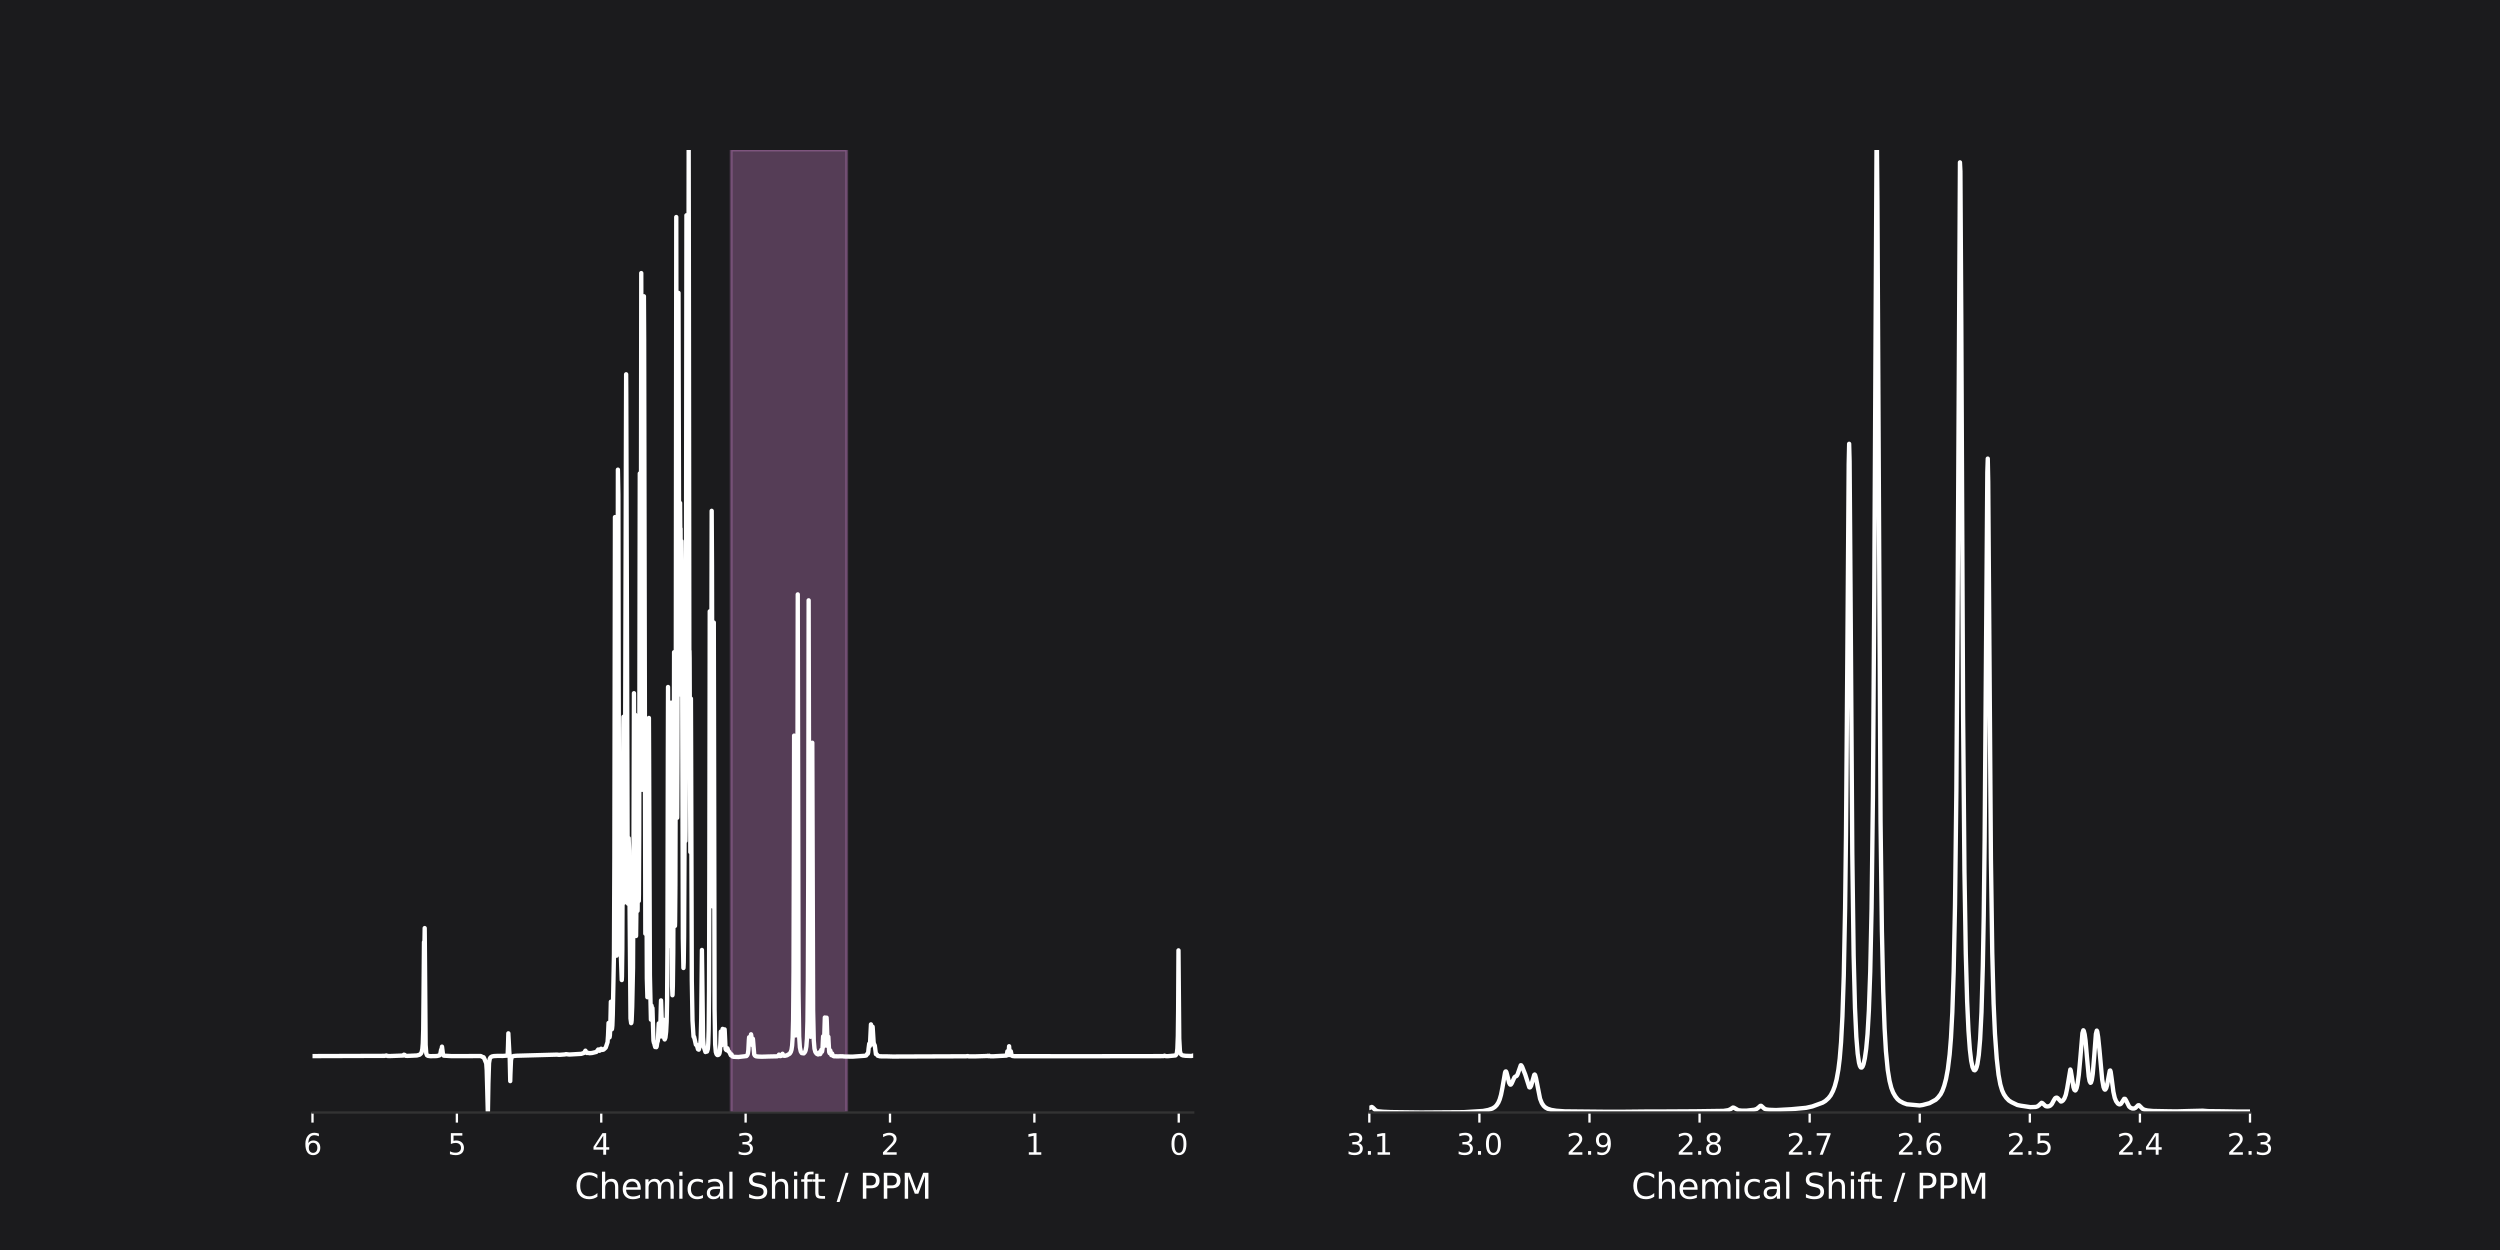 <?xml version="1.0" encoding="utf-8" standalone="no"?>
<!DOCTYPE svg PUBLIC "-//W3C//DTD SVG 1.1//EN"
  "http://www.w3.org/Graphics/SVG/1.1/DTD/svg11.dtd">
<svg xmlns:xlink="http://www.w3.org/1999/xlink" width="864pt" height="432pt" viewBox="0 0 864 432" xmlns="http://www.w3.org/2000/svg" version="1.1">
 <defs>
  <style type="text/css">*{stroke-linejoin: round; stroke-linecap: butt}</style>
 </defs>
 <g id="figure_1">
  <g id="patch_1">
   <path d="M 0 432 
L 864 432 
L 864 0 
L 0 0 
z
" style="fill: #1b1b1d"/>
  </g>
  <g id="axes_1">
   <g id="patch_2">
    <path d="M 108 384.48 
L 412.364 384.48 
L 412.364 51.84 
L 108 51.84 
z
" style="fill: #1b1b1d"/>
   </g>
   <g id="patch_3">
    <path d="M 292.614 384.48 
L 252.697 384.48 
L 252.697 51.84 
L 292.614 51.84 
z
" clip-path="url(#p49c8dd3517)" style="fill: #de8cde; opacity: 0.3; stroke: #de8cde; stroke-linejoin: miter"/>
   </g>
   <g id="matplotlib.axis_1">
    <g id="xtick_1">
     <g id="line2d_1">
      <defs>
       <path id="m12a613c2a5" d="M 0 0 
L 0 3.5 
" style="stroke: #ffffff; stroke-width: 0.8"/>
      </defs>
      <g>
       <use xlink:href="#m12a613c2a5" x="407.374" y="384.48" style="fill: #ffffff; stroke: #ffffff; stroke-width: 0.8"/>
      </g>
     </g>
     <g id="text_1">
      <!-- 0 -->
      <g style="fill: #ffffff" transform="translate(404.193 399.078) scale(0.1 -0.1)">
       <defs>
        <path id="DejaVuSans-30" d="M 2034 4250 
Q 1547 4250 1301 3770 
Q 1056 3291 1056 2328 
Q 1056 1369 1301 889 
Q 1547 409 2034 409 
Q 2525 409 2770 889 
Q 3016 1369 3016 2328 
Q 3016 3291 2770 3770 
Q 2525 4250 2034 4250 
z
M 2034 4750 
Q 2819 4750 3233 4129 
Q 3647 3509 3647 2328 
Q 3647 1150 3233 529 
Q 2819 -91 2034 -91 
Q 1250 -91 836 529 
Q 422 1150 422 2328 
Q 422 3509 836 4129 
Q 1250 4750 2034 4750 
z
" transform="scale(0.016)"/>
       </defs>
       <use xlink:href="#DejaVuSans-30"/>
      </g>
     </g>
    </g>
    <g id="xtick_2">
     <g id="line2d_2">
      <g>
       <use xlink:href="#m12a613c2a5" x="357.478" y="384.48" style="fill: #ffffff; stroke: #ffffff; stroke-width: 0.8"/>
      </g>
     </g>
     <g id="text_2">
      <!-- 1 -->
      <g style="fill: #ffffff" transform="translate(354.297 399.078) scale(0.1 -0.1)">
       <defs>
        <path id="DejaVuSans-31" d="M 794 531 
L 1825 531 
L 1825 4091 
L 703 3866 
L 703 4441 
L 1819 4666 
L 2450 4666 
L 2450 531 
L 3481 531 
L 3481 0 
L 794 0 
L 794 531 
z
" transform="scale(0.016)"/>
       </defs>
       <use xlink:href="#DejaVuSans-31"/>
      </g>
     </g>
    </g>
    <g id="xtick_3">
     <g id="line2d_3">
      <g>
       <use xlink:href="#m12a613c2a5" x="307.583" y="384.48" style="fill: #ffffff; stroke: #ffffff; stroke-width: 0.8"/>
      </g>
     </g>
     <g id="text_3">
      <!-- 2 -->
      <g style="fill: #ffffff" transform="translate(304.401 399.078) scale(0.1 -0.1)">
       <defs>
        <path id="DejaVuSans-32" d="M 1228 531 
L 3431 531 
L 3431 0 
L 469 0 
L 469 531 
Q 828 903 1448 1529 
Q 2069 2156 2228 2338 
Q 2531 2678 2651 2914 
Q 2772 3150 2772 3378 
Q 2772 3750 2511 3984 
Q 2250 4219 1831 4219 
Q 1534 4219 1204 4116 
Q 875 4013 500 3803 
L 500 4441 
Q 881 4594 1212 4672 
Q 1544 4750 1819 4750 
Q 2544 4750 2975 4387 
Q 3406 4025 3406 3419 
Q 3406 3131 3298 2873 
Q 3191 2616 2906 2266 
Q 2828 2175 2409 1742 
Q 1991 1309 1228 531 
z
" transform="scale(0.016)"/>
       </defs>
       <use xlink:href="#DejaVuSans-32"/>
      </g>
     </g>
    </g>
    <g id="xtick_4">
     <g id="line2d_4">
      <g>
       <use xlink:href="#m12a613c2a5" x="257.687" y="384.48" style="fill: #ffffff; stroke: #ffffff; stroke-width: 0.8"/>
      </g>
     </g>
     <g id="text_4">
      <!-- 3 -->
      <g style="fill: #ffffff" transform="translate(254.506 399.078) scale(0.1 -0.1)">
       <defs>
        <path id="DejaVuSans-33" d="M 2597 2516 
Q 3050 2419 3304 2112 
Q 3559 1806 3559 1356 
Q 3559 666 3084 287 
Q 2609 -91 1734 -91 
Q 1441 -91 1130 -33 
Q 819 25 488 141 
L 488 750 
Q 750 597 1062 519 
Q 1375 441 1716 441 
Q 2309 441 2620 675 
Q 2931 909 2931 1356 
Q 2931 1769 2642 2001 
Q 2353 2234 1838 2234 
L 1294 2234 
L 1294 2753 
L 1863 2753 
Q 2328 2753 2575 2939 
Q 2822 3125 2822 3475 
Q 2822 3834 2567 4026 
Q 2313 4219 1838 4219 
Q 1578 4219 1281 4162 
Q 984 4106 628 3988 
L 628 4550 
Q 988 4650 1302 4700 
Q 1616 4750 1894 4750 
Q 2613 4750 3031 4423 
Q 3450 4097 3450 3541 
Q 3450 3153 3228 2886 
Q 3006 2619 2597 2516 
z
" transform="scale(0.016)"/>
       </defs>
       <use xlink:href="#DejaVuSans-33"/>
      </g>
     </g>
    </g>
    <g id="xtick_5">
     <g id="line2d_5">
      <g>
       <use xlink:href="#m12a613c2a5" x="207.791" y="384.48" style="fill: #ffffff; stroke: #ffffff; stroke-width: 0.8"/>
      </g>
     </g>
     <g id="text_5">
      <!-- 4 -->
      <g style="fill: #ffffff" transform="translate(204.61 399.078) scale(0.1 -0.1)">
       <defs>
        <path id="DejaVuSans-34" d="M 2419 4116 
L 825 1625 
L 2419 1625 
L 2419 4116 
z
M 2253 4666 
L 3047 4666 
L 3047 1625 
L 3713 1625 
L 3713 1100 
L 3047 1100 
L 3047 0 
L 2419 0 
L 2419 1100 
L 313 1100 
L 313 1709 
L 2253 4666 
z
" transform="scale(0.016)"/>
       </defs>
       <use xlink:href="#DejaVuSans-34"/>
      </g>
     </g>
    </g>
    <g id="xtick_6">
     <g id="line2d_6">
      <g>
       <use xlink:href="#m12a613c2a5" x="157.896" y="384.48" style="fill: #ffffff; stroke: #ffffff; stroke-width: 0.8"/>
      </g>
     </g>
     <g id="text_6">
      <!-- 5 -->
      <g style="fill: #ffffff" transform="translate(154.714 399.078) scale(0.1 -0.1)">
       <defs>
        <path id="DejaVuSans-35" d="M 691 4666 
L 3169 4666 
L 3169 4134 
L 1269 4134 
L 1269 2991 
Q 1406 3038 1543 3061 
Q 1681 3084 1819 3084 
Q 2600 3084 3056 2656 
Q 3513 2228 3513 1497 
Q 3513 744 3044 326 
Q 2575 -91 1722 -91 
Q 1428 -91 1123 -41 
Q 819 9 494 109 
L 494 744 
Q 775 591 1075 516 
Q 1375 441 1709 441 
Q 2250 441 2565 725 
Q 2881 1009 2881 1497 
Q 2881 1984 2565 2268 
Q 2250 2553 1709 2553 
Q 1456 2553 1204 2497 
Q 953 2441 691 2322 
L 691 4666 
z
" transform="scale(0.016)"/>
       </defs>
       <use xlink:href="#DejaVuSans-35"/>
      </g>
     </g>
    </g>
    <g id="xtick_7">
     <g id="line2d_7">
      <g>
       <use xlink:href="#m12a613c2a5" x="108" y="384.48" style="fill: #ffffff; stroke: #ffffff; stroke-width: 0.8"/>
      </g>
     </g>
     <g id="text_7">
      <!-- 6 -->
      <g style="fill: #ffffff" transform="translate(104.819 399.078) scale(0.1 -0.1)">
       <defs>
        <path id="DejaVuSans-36" d="M 2113 2584 
Q 1688 2584 1439 2293 
Q 1191 2003 1191 1497 
Q 1191 994 1439 701 
Q 1688 409 2113 409 
Q 2538 409 2786 701 
Q 3034 994 3034 1497 
Q 3034 2003 2786 2293 
Q 2538 2584 2113 2584 
z
M 3366 4563 
L 3366 3988 
Q 3128 4100 2886 4159 
Q 2644 4219 2406 4219 
Q 1781 4219 1451 3797 
Q 1122 3375 1075 2522 
Q 1259 2794 1537 2939 
Q 1816 3084 2150 3084 
Q 2853 3084 3261 2657 
Q 3669 2231 3669 1497 
Q 3669 778 3244 343 
Q 2819 -91 2113 -91 
Q 1303 -91 875 529 
Q 447 1150 447 2328 
Q 447 3434 972 4092 
Q 1497 4750 2381 4750 
Q 2619 4750 2861 4703 
Q 3103 4656 3366 4563 
z
" transform="scale(0.016)"/>
       </defs>
       <use xlink:href="#DejaVuSans-36"/>
      </g>
     </g>
    </g>
    <g id="text_8">
     <!-- Chemical Shift / PPM -->
     <g style="fill: #ffffff" transform="translate(198.552 414.276) scale(0.12 -0.12)">
      <defs>
       <path id="DejaVuSans-43" d="M 4122 4306 
L 4122 3641 
Q 3803 3938 3442 4084 
Q 3081 4231 2675 4231 
Q 1875 4231 1450 3742 
Q 1025 3253 1025 2328 
Q 1025 1406 1450 917 
Q 1875 428 2675 428 
Q 3081 428 3442 575 
Q 3803 722 4122 1019 
L 4122 359 
Q 3791 134 3420 21 
Q 3050 -91 2638 -91 
Q 1578 -91 968 557 
Q 359 1206 359 2328 
Q 359 3453 968 4101 
Q 1578 4750 2638 4750 
Q 3056 4750 3426 4639 
Q 3797 4528 4122 4306 
z
" transform="scale(0.016)"/>
       <path id="DejaVuSans-68" d="M 3513 2113 
L 3513 0 
L 2938 0 
L 2938 2094 
Q 2938 2591 2744 2837 
Q 2550 3084 2163 3084 
Q 1697 3084 1428 2787 
Q 1159 2491 1159 1978 
L 1159 0 
L 581 0 
L 581 4863 
L 1159 4863 
L 1159 2956 
Q 1366 3272 1645 3428 
Q 1925 3584 2291 3584 
Q 2894 3584 3203 3211 
Q 3513 2838 3513 2113 
z
" transform="scale(0.016)"/>
       <path id="DejaVuSans-65" d="M 3597 1894 
L 3597 1613 
L 953 1613 
Q 991 1019 1311 708 
Q 1631 397 2203 397 
Q 2534 397 2845 478 
Q 3156 559 3463 722 
L 3463 178 
Q 3153 47 2828 -22 
Q 2503 -91 2169 -91 
Q 1331 -91 842 396 
Q 353 884 353 1716 
Q 353 2575 817 3079 
Q 1281 3584 2069 3584 
Q 2775 3584 3186 3129 
Q 3597 2675 3597 1894 
z
M 3022 2063 
Q 3016 2534 2758 2815 
Q 2500 3097 2075 3097 
Q 1594 3097 1305 2825 
Q 1016 2553 972 2059 
L 3022 2063 
z
" transform="scale(0.016)"/>
       <path id="DejaVuSans-6d" d="M 3328 2828 
Q 3544 3216 3844 3400 
Q 4144 3584 4550 3584 
Q 5097 3584 5394 3201 
Q 5691 2819 5691 2113 
L 5691 0 
L 5113 0 
L 5113 2094 
Q 5113 2597 4934 2840 
Q 4756 3084 4391 3084 
Q 3944 3084 3684 2787 
Q 3425 2491 3425 1978 
L 3425 0 
L 2847 0 
L 2847 2094 
Q 2847 2600 2669 2842 
Q 2491 3084 2119 3084 
Q 1678 3084 1418 2786 
Q 1159 2488 1159 1978 
L 1159 0 
L 581 0 
L 581 3500 
L 1159 3500 
L 1159 2956 
Q 1356 3278 1631 3431 
Q 1906 3584 2284 3584 
Q 2666 3584 2933 3390 
Q 3200 3197 3328 2828 
z
" transform="scale(0.016)"/>
       <path id="DejaVuSans-69" d="M 603 3500 
L 1178 3500 
L 1178 0 
L 603 0 
L 603 3500 
z
M 603 4863 
L 1178 4863 
L 1178 4134 
L 603 4134 
L 603 4863 
z
" transform="scale(0.016)"/>
       <path id="DejaVuSans-63" d="M 3122 3366 
L 3122 2828 
Q 2878 2963 2633 3030 
Q 2388 3097 2138 3097 
Q 1578 3097 1268 2742 
Q 959 2388 959 1747 
Q 959 1106 1268 751 
Q 1578 397 2138 397 
Q 2388 397 2633 464 
Q 2878 531 3122 666 
L 3122 134 
Q 2881 22 2623 -34 
Q 2366 -91 2075 -91 
Q 1284 -91 818 406 
Q 353 903 353 1747 
Q 353 2603 823 3093 
Q 1294 3584 2113 3584 
Q 2378 3584 2631 3529 
Q 2884 3475 3122 3366 
z
" transform="scale(0.016)"/>
       <path id="DejaVuSans-61" d="M 2194 1759 
Q 1497 1759 1228 1600 
Q 959 1441 959 1056 
Q 959 750 1161 570 
Q 1363 391 1709 391 
Q 2188 391 2477 730 
Q 2766 1069 2766 1631 
L 2766 1759 
L 2194 1759 
z
M 3341 1997 
L 3341 0 
L 2766 0 
L 2766 531 
Q 2569 213 2275 61 
Q 1981 -91 1556 -91 
Q 1019 -91 701 211 
Q 384 513 384 1019 
Q 384 1609 779 1909 
Q 1175 2209 1959 2209 
L 2766 2209 
L 2766 2266 
Q 2766 2663 2505 2880 
Q 2244 3097 1772 3097 
Q 1472 3097 1187 3025 
Q 903 2953 641 2809 
L 641 3341 
Q 956 3463 1253 3523 
Q 1550 3584 1831 3584 
Q 2591 3584 2966 3190 
Q 3341 2797 3341 1997 
z
" transform="scale(0.016)"/>
       <path id="DejaVuSans-6c" d="M 603 4863 
L 1178 4863 
L 1178 0 
L 603 0 
L 603 4863 
z
" transform="scale(0.016)"/>
       <path id="DejaVuSans-20" transform="scale(0.016)"/>
       <path id="DejaVuSans-53" d="M 3425 4513 
L 3425 3897 
Q 3066 4069 2747 4153 
Q 2428 4238 2131 4238 
Q 1616 4238 1336 4038 
Q 1056 3838 1056 3469 
Q 1056 3159 1242 3001 
Q 1428 2844 1947 2747 
L 2328 2669 
Q 3034 2534 3370 2195 
Q 3706 1856 3706 1288 
Q 3706 609 3251 259 
Q 2797 -91 1919 -91 
Q 1588 -91 1214 -16 
Q 841 59 441 206 
L 441 856 
Q 825 641 1194 531 
Q 1563 422 1919 422 
Q 2459 422 2753 634 
Q 3047 847 3047 1241 
Q 3047 1584 2836 1778 
Q 2625 1972 2144 2069 
L 1759 2144 
Q 1053 2284 737 2584 
Q 422 2884 422 3419 
Q 422 4038 858 4394 
Q 1294 4750 2059 4750 
Q 2388 4750 2728 4690 
Q 3069 4631 3425 4513 
z
" transform="scale(0.016)"/>
       <path id="DejaVuSans-66" d="M 2375 4863 
L 2375 4384 
L 1825 4384 
Q 1516 4384 1395 4259 
Q 1275 4134 1275 3809 
L 1275 3500 
L 2222 3500 
L 2222 3053 
L 1275 3053 
L 1275 0 
L 697 0 
L 697 3053 
L 147 3053 
L 147 3500 
L 697 3500 
L 697 3744 
Q 697 4328 969 4595 
Q 1241 4863 1831 4863 
L 2375 4863 
z
" transform="scale(0.016)"/>
       <path id="DejaVuSans-74" d="M 1172 4494 
L 1172 3500 
L 2356 3500 
L 2356 3053 
L 1172 3053 
L 1172 1153 
Q 1172 725 1289 603 
Q 1406 481 1766 481 
L 2356 481 
L 2356 0 
L 1766 0 
Q 1100 0 847 248 
Q 594 497 594 1153 
L 594 3053 
L 172 3053 
L 172 3500 
L 594 3500 
L 594 4494 
L 1172 4494 
z
" transform="scale(0.016)"/>
       <path id="DejaVuSans-2f" d="M 1625 4666 
L 2156 4666 
L 531 -594 
L 0 -594 
L 1625 4666 
z
" transform="scale(0.016)"/>
       <path id="DejaVuSans-50" d="M 1259 4147 
L 1259 2394 
L 2053 2394 
Q 2494 2394 2734 2622 
Q 2975 2850 2975 3272 
Q 2975 3691 2734 3919 
Q 2494 4147 2053 4147 
L 1259 4147 
z
M 628 4666 
L 2053 4666 
Q 2838 4666 3239 4311 
Q 3641 3956 3641 3272 
Q 3641 2581 3239 2228 
Q 2838 1875 2053 1875 
L 1259 1875 
L 1259 0 
L 628 0 
L 628 4666 
z
" transform="scale(0.016)"/>
       <path id="DejaVuSans-4d" d="M 628 4666 
L 1569 4666 
L 2759 1491 
L 3956 4666 
L 4897 4666 
L 4897 0 
L 4281 0 
L 4281 4097 
L 3078 897 
L 2444 897 
L 1241 4097 
L 1241 0 
L 628 0 
L 628 4666 
z
" transform="scale(0.016)"/>
      </defs>
      <use xlink:href="#DejaVuSans-43"/>
      <use xlink:href="#DejaVuSans-68" transform="translate(69.824 0)"/>
      <use xlink:href="#DejaVuSans-65" transform="translate(133.203 0)"/>
      <use xlink:href="#DejaVuSans-6d" transform="translate(194.727 0)"/>
      <use xlink:href="#DejaVuSans-69" transform="translate(292.139 0)"/>
      <use xlink:href="#DejaVuSans-63" transform="translate(319.922 0)"/>
      <use xlink:href="#DejaVuSans-61" transform="translate(374.902 0)"/>
      <use xlink:href="#DejaVuSans-6c" transform="translate(436.182 0)"/>
      <use xlink:href="#DejaVuSans-20" transform="translate(463.965 0)"/>
      <use xlink:href="#DejaVuSans-53" transform="translate(495.752 0)"/>
      <use xlink:href="#DejaVuSans-68" transform="translate(559.229 0)"/>
      <use xlink:href="#DejaVuSans-69" transform="translate(622.607 0)"/>
      <use xlink:href="#DejaVuSans-66" transform="translate(650.391 0)"/>
      <use xlink:href="#DejaVuSans-74" transform="translate(683.846 0)"/>
      <use xlink:href="#DejaVuSans-20" transform="translate(723.055 0)"/>
      <use xlink:href="#DejaVuSans-2f" transform="translate(754.842 0)"/>
      <use xlink:href="#DejaVuSans-20" transform="translate(788.533 0)"/>
      <use xlink:href="#DejaVuSans-50" transform="translate(820.32 0)"/>
      <use xlink:href="#DejaVuSans-50" transform="translate(880.623 0)"/>
      <use xlink:href="#DejaVuSans-4d" transform="translate(940.926 0)"/>
     </g>
    </g>
   </g>
   <g id="matplotlib.axis_2"/>
   <g id="line2d_8">
    <path d="M -1 365.015 
L 2.709 365.014 
L 11.859 365.017 
L 23.124 365.015 
L 25.381 365.001 
L 32.396 365.017 
L 43.417 365.028 
L 52.994 365.039 
L 56.817 365.044 
L 61.554 365.017 
L 66.15 365.01 
L 67.817 365.032 
L 70.989 365.057 
L 78.817 365.062 
L 80.729 365.07 
L 132.904 364.906 
L 133.555 364.772 
L 133.86 364.947 
L 134.877 364.964 
L 139.35 364.793 
L 139.594 364.497 
L 139.675 364.585 
L 139.818 364.557 
L 139.919 364.63 
L 140.184 364.882 
L 140.794 364.92 
L 144.067 364.773 
L 145.023 364.507 
L 145.491 364.091 
L 145.735 363.581 
L 145.958 362.527 
L 146.121 360.58 
L 146.263 355.888 
L 146.385 343.037 
L 146.528 325.578 
L 146.568 327.419 
L 146.629 329.277 
L 146.67 327.506 
L 146.772 320.755 
L 146.812 324.791 
L 147.097 361.137 
L 147.321 364.085 
L 147.565 364.694 
L 147.89 364.903 
L 148.744 365.012 
L 150.92 364.97 
L 151.855 364.756 
L 152.079 364.478 
L 152.241 363.902 
L 152.445 362.765 
L 152.506 362.893 
L 152.546 362.931 
L 152.587 362.825 
L 152.75 361.715 
L 152.79 361.97 
L 153.116 364.574 
L 153.36 364.833 
L 153.726 364.86 
L 156.064 364.993 
L 166.149 364.968 
L 166.8 365.302 
L 167.146 365.396 
L 167.471 366.073 
L 168.04 367.511 
L 168.203 369.857 
L 168.386 376.552 
L 168.589 384.48 
L 168.63 383.844 
L 168.793 374.351 
L 169.016 367.383 
L 169.26 365.915 
L 169.545 365.41 
L 170.013 365.12 
L 170.643 364.985 
L 172.006 364.915 
L 173.734 364.934 
L 175.361 364.816 
L 175.462 364.215 
L 175.564 361.507 
L 175.686 357.119 
L 175.727 358.023 
L 175.991 363.059 
L 176.154 365.462 
L 176.337 373.627 
L 176.398 371.369 
L 176.601 366.388 
L 176.825 365.427 
L 177.109 365.103 
L 177.557 364.95 
L 178.492 364.867 
L 191.993 364.49 
L 192.502 364.476 
L 193.213 364.562 
L 195.247 364.412 
L 195.552 364.306 
L 196.751 364.449 
L 200.879 364.21 
L 201.855 363.881 
L 202.323 363.11 
L 202.404 363.246 
L 202.811 363.915 
L 203.299 363.862 
L 203.441 363.888 
L 203.685 363.994 
L 204.641 363.907 
L 206.105 363.544 
L 206.552 362.953 
L 206.735 362.703 
L 206.857 362.764 
L 207.162 363.145 
L 207.365 363.062 
L 207.609 362.506 
L 207.752 362.437 
L 207.874 362.534 
L 208.138 362.841 
L 208.565 362.767 
L 209.338 362.059 
L 209.968 360.172 
L 210.131 357.875 
L 210.314 353.532 
L 210.375 354.756 
L 210.598 358.515 
L 210.639 358.534 
L 210.68 358.468 
L 210.781 357.805 
L 210.903 355.212 
L 211.107 346.199 
L 211.188 348.895 
L 211.412 355.61 
L 211.452 355.724 
L 211.513 355.578 
L 211.635 354.394 
L 211.778 350.664 
L 212.184 329.966 
L 212.327 296.349 
L 212.53 178.711 
L 212.672 184.934 
L 212.733 210.68 
L 212.977 325.632 
L 213.079 330.279 
L 213.12 329.68 
L 213.221 322.211 
L 213.343 292.768 
L 213.547 162.311 
L 213.709 170.913 
L 213.811 235.326 
L 214.014 311.288 
L 214.238 326.742 
L 214.299 327.483 
L 214.34 327.061 
L 214.401 326.129 
L 214.441 326.57 
L 214.868 338.698 
L 214.889 338.714 
L 214.95 337.492 
L 215.072 328.11 
L 215.194 299.289 
L 215.417 251.728 
L 215.458 247.719 
L 215.499 251.158 
L 215.743 311.95 
L 215.804 308.939 
L 215.987 279.192 
L 216.332 150.04 
L 216.393 129.359 
L 216.434 136.435 
L 216.902 292.787 
L 217.064 312.343 
L 217.085 312.338 
L 217.146 307.025 
L 217.268 289.652 
L 217.329 291.548 
L 217.43 294.026 
L 217.898 351.949 
L 218.122 353.606 
L 218.203 353.488 
L 218.305 352.605 
L 218.488 347.926 
L 218.772 334.605 
L 218.915 306.973 
L 219.098 239.568 
L 219.159 257.69 
L 219.301 298.788 
L 219.342 296.834 
L 219.443 269.651 
L 219.525 247.023 
L 219.565 254.86 
L 219.809 323.487 
L 219.83 323.363 
L 219.911 316.862 
L 220.033 280.605 
L 220.114 260.355 
L 220.155 269.643 
L 220.338 314.798 
L 220.358 314.165 
L 220.46 297.86 
L 220.541 286.521 
L 220.602 290.735 
L 220.765 311.366 
L 220.806 309.273 
L 220.907 288.483 
L 221.05 196.234 
L 221.111 163.627 
L 221.151 176.861 
L 221.334 271.958 
L 221.375 268.179 
L 221.477 216.938 
L 221.619 94.38 
L 221.68 127.104 
L 221.904 272.956 
L 221.924 271.885 
L 222.005 245.428 
L 222.148 160.038 
L 222.188 175.239 
L 222.29 216.922 
L 222.331 208.614 
L 222.534 102.387 
L 222.615 117.28 
L 223.022 322.674 
L 223.042 321.98 
L 223.124 310.35 
L 223.266 267.421 
L 223.327 282.606 
L 223.551 338.226 
L 223.734 344.626 
L 223.754 344.639 
L 223.815 343.85 
L 223.937 337.535 
L 224.079 313.928 
L 224.262 248.125 
L 224.323 261.037 
L 224.608 337.095 
L 224.954 352.387 
L 224.994 352.175 
L 225.116 348.755 
L 225.177 347.521 
L 225.218 348.102 
L 225.34 350.588 
L 225.381 350.195 
L 225.482 348.374 
L 225.523 349.446 
L 225.828 359.623 
L 225.991 360.404 
L 226.011 360.394 
L 226.072 360.373 
L 226.092 360.406 
L 226.214 361.077 
L 226.438 361.865 
L 226.56 361.802 
L 226.641 361.787 
L 226.662 361.814 
L 226.824 361.907 
L 226.946 361.663 
L 227.089 360.711 
L 227.211 359.941 
L 227.272 360.007 
L 227.312 359.957 
L 227.394 359.303 
L 227.556 355.568 
L 227.658 353.686 
L 227.699 354.062 
L 228.004 358.236 
L 228.024 358.268 
L 228.065 358.157 
L 228.166 356.466 
L 228.37 347.897 
L 228.451 345.741 
L 228.492 346.579 
L 228.878 358.227 
L 228.898 358.244 
L 228.919 358.192 
L 229.02 357.121 
L 229.224 352.406 
L 229.305 353.35 
L 229.63 359.093 
L 229.712 359.235 
L 229.752 359.182 
L 229.976 358.584 
L 230.22 356.529 
L 230.403 353.016 
L 230.545 345.655 
L 230.667 327.801 
L 230.81 259.901 
L 230.871 237.422 
L 230.932 251.735 
L 231.013 270.131 
L 231.074 263.1 
L 231.155 249.517 
L 231.176 253.16 
L 231.42 326.937 
L 231.461 324.813 
L 231.562 300.021 
L 231.684 246.22 
L 231.745 255.282 
L 231.827 268.818 
L 231.867 264.321 
L 231.969 242.84 
L 232.01 254.091 
L 232.274 340.882 
L 232.396 343.964 
L 232.437 343.71 
L 232.538 340.791 
L 232.681 329.236 
L 232.803 302.3 
L 232.965 225.393 
L 233.026 249.557 
L 233.23 319.19 
L 233.27 320.002 
L 233.311 318.679 
L 233.413 306.008 
L 233.535 259.151 
L 233.718 75.007 
L 233.799 140.621 
L 234.002 281.994 
L 234.023 282.625 
L 234.043 281.691 
L 234.124 262.598 
L 234.49 101.224 
L 234.551 132.413 
L 234.734 198.994 
L 234.795 209.737 
L 234.856 203.687 
L 235.039 173.831 
L 235.08 179.889 
L 235.141 187.314 
L 235.202 182.681 
L 235.263 200.479 
L 235.365 240.123 
L 235.405 235.624 
L 235.527 187.003 
L 235.629 196.409 
L 235.67 194.577 
L 235.69 195.65 
L 235.771 236.766 
L 235.995 324.382 
L 236.178 334.465 
L 236.198 334.543 
L 236.219 334.465 
L 236.3 332.627 
L 236.422 323.717 
L 236.564 293.02 
L 236.707 252.483 
L 236.747 258.912 
L 236.89 290.635 
L 236.93 287.158 
L 237.032 252.908 
L 237.235 74.4 
L 237.317 132.029 
L 237.398 160.144 
L 237.439 154.287 
L 237.5 147.493 
L 237.54 155.82 
L 237.744 237.985 
L 237.805 225.45 
L 237.927 110.654 
L 238.008 51.84 
L 238.049 77.015 
L 238.232 228.743 
L 238.272 226.48 
L 238.293 224.935 
L 238.333 227.399 
L 238.577 294.48 
L 238.659 284.338 
L 238.781 241.428 
L 238.842 258.036 
L 239.086 338.895 
L 239.33 352.681 
L 239.675 358.178 
L 239.757 358.412 
L 239.818 358.33 
L 239.858 358.29 
L 239.899 358.393 
L 240.489 361.035 
L 240.611 361.13 
L 240.692 361.22 
L 240.733 361.167 
L 240.794 361.085 
L 240.814 361.134 
L 241.221 362.62 
L 241.485 362.765 
L 241.627 362.339 
L 242.014 360.968 
L 242.176 358.567 
L 242.339 352.038 
L 242.583 328.31 
L 242.685 335.542 
L 242.969 358.408 
L 243.193 361.656 
L 243.803 363.578 
L 243.864 363.563 
L 243.884 363.519 
L 244.027 362.697 
L 244.088 362.466 
L 244.128 362.57 
L 244.332 363.423 
L 244.372 363.363 
L 244.637 362.521 
L 244.779 360.596 
L 244.921 355.738 
L 245.043 342.229 
L 245.145 303.013 
L 245.287 211.272 
L 245.328 227.143 
L 245.552 303.149 
L 245.592 303.971 
L 245.633 302.103 
L 245.735 282.518 
L 245.958 176.547 
L 246.06 195.433 
L 246.345 312.974 
L 246.365 313.285 
L 246.385 312.959 
L 246.467 304.641 
L 246.589 259.298 
L 246.69 215.143 
L 246.731 235.627 
L 246.955 348.765 
L 247.158 360.953 
L 247.382 363.565 
L 247.646 364.363 
L 247.931 364.635 
L 248.154 364.631 
L 248.48 364.417 
L 248.663 364.023 
L 248.825 363.091 
L 248.968 360.454 
L 249.11 356.514 
L 249.151 357.248 
L 249.334 361.299 
L 249.374 361.127 
L 249.517 358.402 
L 249.74 355.58 
L 249.761 355.675 
L 250.208 360.706 
L 250.228 360.619 
L 250.31 359.135 
L 250.432 355.754 
L 250.472 356.408 
L 250.757 362.556 
L 250.96 362.872 
L 251.123 362.949 
L 251.143 362.929 
L 251.286 362.577 
L 251.387 362.288 
L 251.428 362.363 
L 251.774 363.356 
L 252.079 363.565 
L 252.567 364.692 
L 252.607 364.671 
L 252.811 364.386 
L 252.872 364.559 
L 253.095 365.105 
L 253.522 365.229 
L 255.169 365.304 
L 257.975 364.981 
L 258.26 364.67 
L 258.463 364.112 
L 258.626 362.911 
L 258.809 359.364 
L 258.89 358.481 
L 258.931 358.838 
L 259.094 360.685 
L 259.134 360.58 
L 259.561 357.454 
L 259.643 357.856 
L 259.968 361.146 
L 260.049 360.667 
L 260.192 358.996 
L 260.232 359.278 
L 260.659 364.417 
L 260.924 364.86 
L 261.31 365.062 
L 262.022 365.149 
L 263.221 365.201 
L 264.523 365.166 
L 265.438 365.132 
L 268.671 365.06 
L 268.996 364.888 
L 269.199 364.48 
L 269.26 364.613 
L 269.484 364.967 
L 269.83 364.986 
L 270.216 364.775 
L 270.379 364.32 
L 270.44 364.184 
L 270.48 364.247 
L 270.765 364.842 
L 271.253 364.889 
L 271.985 364.709 
L 272.92 364.157 
L 273.307 363.544 
L 273.551 362.753 
L 273.754 361.356 
L 273.937 358.646 
L 274.1 352.408 
L 274.242 335.856 
L 274.364 289.466 
L 274.445 254.228 
L 274.486 265.579 
L 274.73 349.832 
L 274.933 357.578 
L 274.994 357.859 
L 275.055 357.665 
L 275.177 355.841 
L 275.32 349.868 
L 275.462 331.375 
L 275.584 278.861 
L 275.706 205.42 
L 275.747 229.219 
L 275.97 342.419 
L 276.194 358.223 
L 276.438 361.981 
L 276.743 363.409 
L 277.089 363.95 
L 277.78 364.057 
L 278.207 363.556 
L 278.431 362.99 
L 278.675 361.668 
L 278.878 358.993 
L 279.061 352.892 
L 279.203 338.816 
L 279.325 302.545 
L 279.468 207.476 
L 279.529 234.368 
L 279.752 342.011 
L 279.976 356.705 
L 280.139 358.302 
L 280.159 358.256 
L 280.24 357.553 
L 280.362 354.176 
L 280.484 343.987 
L 280.606 311.625 
L 280.728 256.685 
L 280.769 269.452 
L 281.013 349.134 
L 281.237 359.521 
L 281.481 362.415 
L 281.786 363.556 
L 282.233 364.182 
L 282.721 364.417 
L 282.965 364.319 
L 283.107 363.863 
L 283.168 363.696 
L 283.209 363.76 
L 283.453 364.306 
L 283.575 364.128 
L 283.717 363.313 
L 283.839 362.834 
L 283.88 362.866 
L 284.063 363.483 
L 284.124 363.358 
L 284.246 362.582 
L 284.388 359.653 
L 284.47 358.164 
L 284.51 358.713 
L 284.693 361.651 
L 284.714 361.594 
L 284.795 360.631 
L 284.937 355.567 
L 285.059 351.645 
L 285.1 351.974 
L 285.202 355.043 
L 285.385 360.377 
L 285.405 360.334 
L 285.486 358.892 
L 285.669 351.7 
L 285.73 352.759 
L 286.035 361.507 
L 286.096 361.257 
L 286.279 358.322 
L 286.34 359.579 
L 286.564 363.554 
L 286.706 363.962 
L 286.727 363.946 
L 286.808 363.643 
L 286.93 363.01 
L 286.971 363.125 
L 287.316 364.656 
L 287.418 364.551 
L 287.56 364.085 
L 287.621 364.226 
L 287.886 364.914 
L 288.231 365.059 
L 289.777 365.077 
L 290.549 365.044 
L 290.936 365.061 
L 291.241 365.059 
L 291.587 365.112 
L 292.38 365.148 
L 294.657 365.176 
L 298.988 364.866 
L 299.171 364.787 
L 299.354 364.784 
L 299.517 364.548 
L 299.761 364.15 
L 299.781 364.166 
L 299.903 364.19 
L 299.923 364.16 
L 300.045 363.74 
L 300.188 362.33 
L 300.391 360.733 
L 300.452 360.618 
L 300.472 360.663 
L 300.594 361.539 
L 300.655 361.275 
L 300.798 358.223 
L 301.001 354.023 
L 301.042 354.493 
L 301.286 358.698 
L 301.306 358.649 
L 301.408 357.062 
L 301.57 354.826 
L 301.611 355.231 
L 301.977 361.041 
L 302.018 360.897 
L 302.079 360.703 
L 302.119 360.911 
L 302.221 361.48 
L 302.262 361.367 
L 302.302 361.253 
L 302.343 361.423 
L 302.709 364.297 
L 302.851 364.235 
L 302.953 364.289 
L 303.339 364.862 
L 303.726 364.96 
L 304.132 365.063 
L 306.206 365.088 
L 306.735 365.09 
L 308.545 365.144 
L 333.534 365.052 
L 334.002 365.044 
L 334.287 364.991 
L 334.47 364.977 
L 334.754 365.07 
L 336.95 365.083 
L 341.159 364.956 
L 341.302 364.88 
L 341.322 364.902 
L 341.566 365.011 
L 341.769 364.921 
L 341.871 364.874 
L 341.912 364.92 
L 342.156 365.047 
L 343.254 365.059 
L 347.829 364.817 
L 347.971 364.521 
L 348.154 363.337 
L 348.215 363.808 
L 348.398 364.634 
L 348.479 364.535 
L 348.581 364.017 
L 348.744 361.573 
L 348.805 362.412 
L 349.008 364.554 
L 349.11 364.643 
L 349.13 364.624 
L 349.211 364.352 
L 349.333 363.308 
L 349.394 363.601 
L 349.618 364.756 
L 349.862 364.939 
L 350.554 365.024 
L 362.977 365.022 
L 364.197 365.04 
L 368.223 365.039 
L 377.963 365.028 
L 380.423 365.025 
L 402.139 364.997 
L 402.383 364.861 
L 402.485 364.841 
L 402.505 364.863 
L 402.749 364.992 
L 403.583 365.015 
L 406.226 364.767 
L 406.531 364.452 
L 406.735 363.814 
L 406.897 362.367 
L 407.06 358.016 
L 407.162 349.597 
L 407.284 328.45 
L 407.345 335.33 
L 407.548 358.937 
L 407.792 363.314 
L 408.036 364.199 
L 408.382 364.582 
L 408.87 364.768 
L 409.724 364.885 
L 411.676 364.949 
L 412.184 364.849 
L 412.347 364.783 
L 412.367 364.807 
L 412.611 364.938 
L 413.506 364.967 
L 444.982 365.003 
L 459.093 365.026 
L 461.92 365.028 
L 475.584 365.058 
L 478.492 365.067 
L 481.257 365.071 
L 501.448 365.13 
L 501.448 365.13 
" clip-path="url(#p49c8dd3517)" style="fill: none; stroke: #ffffff; stroke-width: 1.5; stroke-linecap: square"/>
   </g>
   <g id="patch_4">
    <path d="M 108 384.48 
L 412.364 384.48 
" style="fill: none; stroke: #333333; stroke-width: 0.8; stroke-linejoin: miter; stroke-linecap: square"/>
   </g>
  </g>
  <g id="axes_2">
   <g id="patch_5">
    <path d="M 473.236 384.48 
L 777.6 384.48 
L 777.6 51.84 
L 473.236 51.84 
z
" style="fill: #1b1b1d"/>
   </g>
   <g id="matplotlib.axis_3">
    <g id="xtick_8">
     <g id="line2d_9">
      <g>
       <use xlink:href="#m12a613c2a5" x="777.6" y="384.48" style="fill: #ffffff; stroke: #ffffff; stroke-width: 0.8"/>
      </g>
     </g>
     <g id="text_9">
      <!-- 2.3 -->
      <g style="fill: #ffffff" transform="translate(769.648 399.078) scale(0.1 -0.1)">
       <defs>
        <path id="DejaVuSans-2e" d="M 684 794 
L 1344 794 
L 1344 0 
L 684 0 
L 684 794 
z
" transform="scale(0.016)"/>
       </defs>
       <use xlink:href="#DejaVuSans-32"/>
       <use xlink:href="#DejaVuSans-2e" transform="translate(63.623 0)"/>
       <use xlink:href="#DejaVuSans-33" transform="translate(95.41 0)"/>
      </g>
     </g>
    </g>
    <g id="xtick_9">
     <g id="line2d_10">
      <g>
       <use xlink:href="#m12a613c2a5" x="739.555" y="384.48" style="fill: #ffffff; stroke: #ffffff; stroke-width: 0.8"/>
      </g>
     </g>
     <g id="text_10">
      <!-- 2.4 -->
      <g style="fill: #ffffff" transform="translate(731.603 399.078) scale(0.1 -0.1)">
       <use xlink:href="#DejaVuSans-32"/>
       <use xlink:href="#DejaVuSans-2e" transform="translate(63.623 0)"/>
       <use xlink:href="#DejaVuSans-34" transform="translate(95.41 0)"/>
      </g>
     </g>
    </g>
    <g id="xtick_10">
     <g id="line2d_11">
      <g>
       <use xlink:href="#m12a613c2a5" x="701.509" y="384.48" style="fill: #ffffff; stroke: #ffffff; stroke-width: 0.8"/>
      </g>
     </g>
     <g id="text_11">
      <!-- 2.5 -->
      <g style="fill: #ffffff" transform="translate(693.558 399.078) scale(0.1 -0.1)">
       <use xlink:href="#DejaVuSans-32"/>
       <use xlink:href="#DejaVuSans-2e" transform="translate(63.623 0)"/>
       <use xlink:href="#DejaVuSans-35" transform="translate(95.41 0)"/>
      </g>
     </g>
    </g>
    <g id="xtick_11">
     <g id="line2d_12">
      <g>
       <use xlink:href="#m12a613c2a5" x="663.464" y="384.48" style="fill: #ffffff; stroke: #ffffff; stroke-width: 0.8"/>
      </g>
     </g>
     <g id="text_12">
      <!-- 2.6 -->
      <g style="fill: #ffffff" transform="translate(655.512 399.078) scale(0.1 -0.1)">
       <use xlink:href="#DejaVuSans-32"/>
       <use xlink:href="#DejaVuSans-2e" transform="translate(63.623 0)"/>
       <use xlink:href="#DejaVuSans-36" transform="translate(95.41 0)"/>
      </g>
     </g>
    </g>
    <g id="xtick_12">
     <g id="line2d_13">
      <g>
       <use xlink:href="#m12a613c2a5" x="625.418" y="384.48" style="fill: #ffffff; stroke: #ffffff; stroke-width: 0.8"/>
      </g>
     </g>
     <g id="text_13">
      <!-- 2.7 -->
      <g style="fill: #ffffff" transform="translate(617.467 399.078) scale(0.1 -0.1)">
       <defs>
        <path id="DejaVuSans-37" d="M 525 4666 
L 3525 4666 
L 3525 4397 
L 1831 0 
L 1172 0 
L 2766 4134 
L 525 4134 
L 525 4666 
z
" transform="scale(0.016)"/>
       </defs>
       <use xlink:href="#DejaVuSans-32"/>
       <use xlink:href="#DejaVuSans-2e" transform="translate(63.623 0)"/>
       <use xlink:href="#DejaVuSans-37" transform="translate(95.41 0)"/>
      </g>
     </g>
    </g>
    <g id="xtick_13">
     <g id="line2d_14">
      <g>
       <use xlink:href="#m12a613c2a5" x="587.373" y="384.48" style="fill: #ffffff; stroke: #ffffff; stroke-width: 0.8"/>
      </g>
     </g>
     <g id="text_14">
      <!-- 2.8 -->
      <g style="fill: #ffffff" transform="translate(579.421 399.078) scale(0.1 -0.1)">
       <defs>
        <path id="DejaVuSans-38" d="M 2034 2216 
Q 1584 2216 1326 1975 
Q 1069 1734 1069 1313 
Q 1069 891 1326 650 
Q 1584 409 2034 409 
Q 2484 409 2743 651 
Q 3003 894 3003 1313 
Q 3003 1734 2745 1975 
Q 2488 2216 2034 2216 
z
M 1403 2484 
Q 997 2584 770 2862 
Q 544 3141 544 3541 
Q 544 4100 942 4425 
Q 1341 4750 2034 4750 
Q 2731 4750 3128 4425 
Q 3525 4100 3525 3541 
Q 3525 3141 3298 2862 
Q 3072 2584 2669 2484 
Q 3125 2378 3379 2068 
Q 3634 1759 3634 1313 
Q 3634 634 3220 271 
Q 2806 -91 2034 -91 
Q 1263 -91 848 271 
Q 434 634 434 1313 
Q 434 1759 690 2068 
Q 947 2378 1403 2484 
z
M 1172 3481 
Q 1172 3119 1398 2916 
Q 1625 2713 2034 2713 
Q 2441 2713 2670 2916 
Q 2900 3119 2900 3481 
Q 2900 3844 2670 4047 
Q 2441 4250 2034 4250 
Q 1625 4250 1398 4047 
Q 1172 3844 1172 3481 
z
" transform="scale(0.016)"/>
       </defs>
       <use xlink:href="#DejaVuSans-32"/>
       <use xlink:href="#DejaVuSans-2e" transform="translate(63.623 0)"/>
       <use xlink:href="#DejaVuSans-38" transform="translate(95.41 0)"/>
      </g>
     </g>
    </g>
    <g id="xtick_14">
     <g id="line2d_15">
      <g>
       <use xlink:href="#m12a613c2a5" x="549.327" y="384.48" style="fill: #ffffff; stroke: #ffffff; stroke-width: 0.8"/>
      </g>
     </g>
     <g id="text_15">
      <!-- 2.9 -->
      <g style="fill: #ffffff" transform="translate(541.376 399.078) scale(0.1 -0.1)">
       <defs>
        <path id="DejaVuSans-39" d="M 703 97 
L 703 672 
Q 941 559 1184 500 
Q 1428 441 1663 441 
Q 2288 441 2617 861 
Q 2947 1281 2994 2138 
Q 2813 1869 2534 1725 
Q 2256 1581 1919 1581 
Q 1219 1581 811 2004 
Q 403 2428 403 3163 
Q 403 3881 828 4315 
Q 1253 4750 1959 4750 
Q 2769 4750 3195 4129 
Q 3622 3509 3622 2328 
Q 3622 1225 3098 567 
Q 2575 -91 1691 -91 
Q 1453 -91 1209 -44 
Q 966 3 703 97 
z
M 1959 2075 
Q 2384 2075 2632 2365 
Q 2881 2656 2881 3163 
Q 2881 3666 2632 3958 
Q 2384 4250 1959 4250 
Q 1534 4250 1286 3958 
Q 1038 3666 1038 3163 
Q 1038 2656 1286 2365 
Q 1534 2075 1959 2075 
z
" transform="scale(0.016)"/>
       </defs>
       <use xlink:href="#DejaVuSans-32"/>
       <use xlink:href="#DejaVuSans-2e" transform="translate(63.623 0)"/>
       <use xlink:href="#DejaVuSans-39" transform="translate(95.41 0)"/>
      </g>
     </g>
    </g>
    <g id="xtick_15">
     <g id="line2d_16">
      <g>
       <use xlink:href="#m12a613c2a5" x="511.282" y="384.48" style="fill: #ffffff; stroke: #ffffff; stroke-width: 0.8"/>
      </g>
     </g>
     <g id="text_16">
      <!-- 3.0 -->
      <g style="fill: #ffffff" transform="translate(503.33 399.078) scale(0.1 -0.1)">
       <use xlink:href="#DejaVuSans-33"/>
       <use xlink:href="#DejaVuSans-2e" transform="translate(63.623 0)"/>
       <use xlink:href="#DejaVuSans-30" transform="translate(95.41 0)"/>
      </g>
     </g>
    </g>
    <g id="xtick_16">
     <g id="line2d_17">
      <g>
       <use xlink:href="#m12a613c2a5" x="473.236" y="384.48" style="fill: #ffffff; stroke: #ffffff; stroke-width: 0.8"/>
      </g>
     </g>
     <g id="text_17">
      <!-- 3.1 -->
      <g style="fill: #ffffff" transform="translate(465.285 399.078) scale(0.1 -0.1)">
       <use xlink:href="#DejaVuSans-33"/>
       <use xlink:href="#DejaVuSans-2e" transform="translate(63.623 0)"/>
       <use xlink:href="#DejaVuSans-31" transform="translate(95.41 0)"/>
      </g>
     </g>
    </g>
    <g id="text_18">
     <!-- Chemical Shift / PPM -->
     <g style="fill: #ffffff" transform="translate(563.788 414.276) scale(0.12 -0.12)">
      <use xlink:href="#DejaVuSans-43"/>
      <use xlink:href="#DejaVuSans-68" transform="translate(69.824 0)"/>
      <use xlink:href="#DejaVuSans-65" transform="translate(133.203 0)"/>
      <use xlink:href="#DejaVuSans-6d" transform="translate(194.727 0)"/>
      <use xlink:href="#DejaVuSans-69" transform="translate(292.139 0)"/>
      <use xlink:href="#DejaVuSans-63" transform="translate(319.922 0)"/>
      <use xlink:href="#DejaVuSans-61" transform="translate(374.902 0)"/>
      <use xlink:href="#DejaVuSans-6c" transform="translate(436.182 0)"/>
      <use xlink:href="#DejaVuSans-20" transform="translate(463.965 0)"/>
      <use xlink:href="#DejaVuSans-53" transform="translate(495.752 0)"/>
      <use xlink:href="#DejaVuSans-68" transform="translate(559.229 0)"/>
      <use xlink:href="#DejaVuSans-69" transform="translate(622.607 0)"/>
      <use xlink:href="#DejaVuSans-66" transform="translate(650.391 0)"/>
      <use xlink:href="#DejaVuSans-74" transform="translate(683.846 0)"/>
      <use xlink:href="#DejaVuSans-20" transform="translate(723.055 0)"/>
      <use xlink:href="#DejaVuSans-2f" transform="translate(754.842 0)"/>
      <use xlink:href="#DejaVuSans-20" transform="translate(788.533 0)"/>
      <use xlink:href="#DejaVuSans-50" transform="translate(820.32 0)"/>
      <use xlink:href="#DejaVuSans-50" transform="translate(880.623 0)"/>
      <use xlink:href="#DejaVuSans-4d" transform="translate(940.926 0)"/>
     </g>
    </g>
   </g>
   <g id="matplotlib.axis_4"/>
   <g id="line2d_18">
    <path d="M -1 383.095 
L 9.902 382.835 
L 11.917 382.667 
L 13.158 382.719 
L 17.809 382.946 
L 27.732 382.874 
L 34.243 382.735 
L 35.484 382.551 
L 36.724 382.342 
L 40.135 382.496 
L 41.375 382.673 
L 44.011 382.727 
L 57.655 382.564 
L 67.423 382.447 
L 73.159 382.352 
L 78.896 382.138 
L 80.601 381.865 
L 81.376 381.787 
L 82.772 381.79 
L 84.012 381.692 
L 84.942 381.678 
L 85.718 381.452 
L 86.803 381.089 
L 87.423 380.938 
L 88.043 380.539 
L 88.818 379.941 
L 89.129 379.912 
L 89.749 380.195 
L 91.764 381.333 
L 92.695 381.575 
L 93.625 381.532 
L 94.71 381.421 
L 95.95 381.582 
L 97.501 381.488 
L 98.741 381.721 
L 100.602 381.742 
L 107.579 381.534 
L 117.811 380.854 
L 120.757 380.012 
L 121.532 379.455 
L 121.998 379.157 
L 122.618 379.077 
L 123.393 379.064 
L 124.013 379.367 
L 125.098 379.887 
L 125.874 379.983 
L 127.269 379.912 
L 128.199 379.529 
L 128.974 379.028 
L 129.75 378.499 
L 130.215 378.48 
L 131.455 378.713 
L 132.54 379.255 
L 133.316 379.347 
L 136.106 379.317 
L 138.122 379.06 
L 139.207 378.906 
L 141.843 378.171 
L 142.618 377.724 
L 143.548 377.163 
L 144.479 376.601 
L 146.649 375.141 
L 147.27 374.138 
L 147.735 372.978 
L 148.2 371.334 
L 148.665 369.02 
L 149.13 365.708 
L 149.75 360.745 
L 149.905 360.108 
L 150.06 359.985 
L 150.215 360.411 
L 150.525 362.532 
L 151.146 367.461 
L 151.611 369.466 
L 151.921 370.087 
L 152.231 370.352 
L 152.541 370.39 
L 152.851 370.254 
L 153.161 369.916 
L 153.471 369.309 
L 153.781 368.333 
L 154.246 365.922 
L 154.712 361.946 
L 155.177 355.907 
L 155.952 345.283 
L 156.107 344.728 
L 156.262 345.067 
L 156.572 348.089 
L 157.502 360.343 
L 157.967 363.114 
L 158.433 364.307 
L 158.743 364.544 
L 159.053 364.421 
L 159.363 363.995 
L 159.828 362.878 
L 160.293 361.092 
L 160.758 358.314 
L 161.223 354.017 
L 162.619 337.868 
L 163.084 334.917 
L 163.394 331.779 
L 163.859 323.889 
L 164.324 310.956 
L 164.789 290.404 
L 165.254 256.758 
L 165.72 199.959 
L 166.34 77.221 
L 166.805 2.68 
L 166.894 -1 
M 167.135 -1 
L 167.58 12.173 
L 167.735 10.911 
L 167.89 8.522 
L 168.045 9.219 
L 168.2 17.344 
L 168.51 62.783 
L 169.441 240.75 
L 169.906 281.772 
L 170.371 301.94 
L 170.681 308.452 
L 170.991 311.275 
L 171.146 311.606 
L 171.301 311.295 
L 171.611 308.794 
L 171.921 303.518 
L 172.231 294.821 
L 172.696 272.864 
L 173.162 233.566 
L 173.627 164.501 
L 174.375 -1 
M 176.145 -1 
L 176.418 46.946 
L 177.193 192.823 
L 177.658 238.995 
L 178.123 265.817 
L 178.588 281.962 
L 179.208 295.017 
L 179.828 302.982 
L 180.139 305.161 
L 180.294 305.681 
L 180.449 305.791 
L 180.604 305.51 
L 181.224 302.972 
L 181.379 303.079 
L 181.534 303.89 
L 181.844 307.661 
L 182.774 322.297 
L 183.084 324.107 
L 183.394 324.496 
L 183.705 324.582 
L 183.86 324.873 
L 184.17 326.204 
L 184.635 328.709 
L 184.79 329.122 
L 184.945 329.156 
L 185.1 328.765 
L 185.41 326.613 
L 185.72 322.542 
L 186.185 312.105 
L 186.65 293.737 
L 187.115 261.732 
L 188.201 162.944 
L 188.511 157.635 
L 188.666 155.902 
L 188.976 148.183 
L 189.286 139.843 
L 189.441 140.583 
L 189.596 146.997 
L 189.906 175.67 
L 190.526 242.001 
L 190.992 266.897 
L 191.302 272.902 
L 191.457 273.474 
L 191.612 272.646 
L 191.922 267.21 
L 192.387 251.354 
L 193.162 215.436 
L 193.627 178.73 
L 194.402 110.196 
L 194.868 87.507 
L 195.178 59.249 
L 195.585 -1 
M 197.354 -1 
L 198.744 198.646 
L 199.054 212.46 
L 199.209 213.171 
L 199.674 208.662 
L 199.829 210.698 
L 200.139 224.027 
L 200.759 258.958 
L 201.069 268.177 
L 201.379 273.107 
L 201.534 274.292 
L 201.689 274.281 
L 201.844 272.63 
L 202.155 263.227 
L 202.93 228.419 
L 203.085 227.083 
L 203.24 227.849 
L 203.55 231.028 
L 203.705 231.572 
L 204.015 231.171 
L 204.17 232.415 
L 204.325 236.183 
L 204.635 252.613 
L 205.565 316.515 
L 206.031 333.874 
L 206.496 344.253 
L 206.961 350.549 
L 207.426 354.381 
L 207.891 356.691 
L 208.511 358.688 
L 208.976 359.712 
L 209.287 360.042 
L 209.752 360.134 
L 210.062 360.019 
L 210.372 359.707 
L 210.682 359.083 
L 211.147 357.379 
L 211.612 354.705 
L 212.232 349.737 
L 213.938 333.574 
L 214.403 324.78 
L 214.868 309.951 
L 215.333 286.474 
L 215.798 248.112 
L 216.884 124.04 
L 217.039 122.884 
L 217.194 129.591 
L 217.504 160.587 
L 218.124 228.027 
L 218.434 243.49 
L 218.589 246.09 
L 218.744 245.535 
L 218.899 242.025 
L 219.209 226.766 
L 219.674 185.472 
L 220.139 142.695 
L 220.295 138.394 
L 220.45 142.5 
L 220.76 172.835 
L 221.535 264.364 
L 222 289.595 
L 222.31 296.395 
L 222.465 297.477 
L 222.62 297.219 
L 222.775 295.72 
L 223.085 289.061 
L 223.395 276.64 
L 223.705 256.083 
L 224.791 166.132 
L 224.946 172.587 
L 225.411 219.655 
L 225.876 261.334 
L 226.186 275.335 
L 226.341 278.519 
L 226.496 279.399 
L 226.651 278.083 
L 226.961 269.197 
L 228.047 220.569 
L 228.202 220.956 
L 228.357 223.968 
L 228.667 236.538 
L 229.287 265.833 
L 229.597 271.91 
L 229.752 272.259 
L 229.907 270.911 
L 230.217 263.214 
L 230.527 248.377 
L 230.837 224.651 
L 231.303 165.02 
L 231.923 32.728 
L 232.082 -1 
M 232.73 -1 
L 233.628 167.673 
L 233.938 187.586 
L 234.093 190.272 
L 234.248 188.528 
L 234.403 182.409 
L 234.713 156.328 
L 235.024 108.854 
L 235.463 -1 
M 237.109 -1 
L 237.659 132.237 
L 237.969 172.254 
L 238.279 190.26 
L 238.435 192.347 
L 238.59 190.119 
L 238.9 172.4 
L 239.21 135.076 
L 239.675 42.79 
L 239.882 -1 
M 240.665 -1 
L 241.07 59.397 
L 241.38 75.769 
L 241.535 71.33 
L 241.845 37.681 
L 242.052 -1 
M 244.399 -1 
L 244.946 147.351 
L 245.411 223.556 
L 245.877 265.712 
L 246.342 287.553 
L 246.652 294.38 
L 246.807 295.768 
L 246.962 295.785 
L 247.117 294.34 
L 247.427 286.418 
L 247.737 270.145 
L 248.202 227.543 
L 248.667 184.685 
L 248.822 180.833 
L 248.977 184.959 
L 249.287 212.424 
L 249.908 278.675 
L 250.373 307.89 
L 250.838 324.402 
L 251.303 333.768 
L 251.768 338.832 
L 252.078 340.638 
L 252.388 341.456 
L 252.543 341.483 
L 252.698 341.232 
L 253.009 339.842 
L 253.319 337.142 
L 253.784 330.081 
L 254.249 317.928 
L 254.714 297.791 
L 255.179 264.775 
L 255.644 214.181 
L 256.264 146.036 
L 256.419 140.687 
L 256.574 143.002 
L 256.885 167.551 
L 257.97 284.823 
L 258.435 309.435 
L 258.9 322.785 
L 260.296 348.451 
L 260.761 353.832 
L 261.226 356.486 
L 261.536 357.427 
L 261.691 357.603 
L 261.846 357.52 
L 262.156 356.528 
L 262.466 354.483 
L 263.241 347.791 
L 263.396 347.48 
L 263.551 347.815 
L 263.861 349.877 
L 264.327 353.158 
L 264.637 353.86 
L 264.792 353.638 
L 265.102 352.135 
L 265.567 349.326 
L 265.722 349.254 
L 265.877 349.977 
L 266.187 353.583 
L 267.117 366.421 
L 267.583 369.855 
L 268.048 371.808 
L 268.668 373.346 
L 269.133 374.071 
L 269.443 374.267 
L 269.908 374.228 
L 270.218 374.218 
L 270.528 374.413 
L 270.993 375.094 
L 271.924 376.643 
L 272.544 377.147 
L 273.164 377.342 
L 273.784 377.242 
L 274.404 377.129 
L 275.18 377.394 
L 275.8 377.434 
L 276.42 377.247 
L 276.885 376.902 
L 277.35 376.28 
L 277.97 374.921 
L 278.591 373.516 
L 278.901 373.318 
L 279.521 373.443 
L 279.831 373.168 
L 280.141 372.49 
L 280.606 370.658 
L 281.071 367.798 
L 282.157 360.502 
L 282.312 360.304 
L 282.467 360.511 
L 282.777 361.945 
L 283.707 367.488 
L 284.172 368.749 
L 284.792 369.623 
L 285.102 369.838 
L 285.257 369.793 
L 285.567 369.257 
L 285.878 368.018 
L 286.343 364.894 
L 286.963 358.792 
L 288.203 343.958 
L 288.358 343.776 
L 288.513 344.326 
L 288.823 347.194 
L 289.909 359.993 
L 290.839 367.096 
L 291.304 369.207 
L 291.614 369.752 
L 291.769 369.788 
L 292.079 369.442 
L 292.389 368.651 
L 292.854 366.683 
L 293.32 363.559 
L 294.095 358.022 
L 294.25 357.643 
L 294.405 357.649 
L 294.56 358.018 
L 294.87 359.606 
L 296.265 368.434 
L 296.886 370.608 
L 297.351 371.553 
L 297.661 371.812 
L 297.971 371.85 
L 298.591 371.587 
L 299.521 371.111 
L 300.141 370.248 
L 300.917 368.826 
L 301.537 367.167 
L 302.312 364.539 
L 302.777 362.211 
L 303.242 358.911 
L 303.707 354.103 
L 304.173 346.829 
L 304.638 335.313 
L 305.103 315.88 
L 305.413 294.909 
L 305.878 242.701 
L 306.653 124.985 
L 306.808 118.42 
L 306.963 122.034 
L 307.894 186.471 
L 308.049 185.455 
L 308.359 171.842 
L 308.824 144.281 
L 308.979 143.583 
L 309.134 151.162 
L 309.444 188.16 
L 310.064 269.7 
L 310.374 291.296 
L 310.684 301.996 
L 310.839 304.222 
L 310.994 304.654 
L 311.149 303.346 
L 311.46 295.157 
L 311.77 277.898 
L 312.08 248.656 
L 313.01 136.723 
L 313.165 137.042 
L 313.475 155.578 
L 313.94 182.128 
L 314.095 183.739 
L 314.25 181.071 
L 314.56 164.369 
L 315.026 131.729 
L 315.181 129.692 
L 315.336 136.755 
L 315.646 176.369 
L 316.266 271.004 
L 316.731 308.736 
L 317.196 327.085 
L 317.661 335.887 
L 317.971 338.732 
L 318.281 339.945 
L 318.436 340.079 
L 318.592 339.941 
L 318.902 338.914 
L 319.212 336.825 
L 319.677 331.289 
L 320.142 322.458 
L 320.607 309.436 
L 321.072 288.819 
L 321.537 253.396 
L 322.002 193.253 
L 322.623 99.614 
L 322.778 93.394 
L 322.933 100.079 
L 323.243 143.667 
L 323.863 239.945 
L 324.328 275.017 
L 324.638 285.731 
L 324.948 289.982 
L 325.103 290.226 
L 325.258 289.369 
L 325.568 284.561 
L 325.879 275.464 
L 326.189 261.112 
L 326.654 225.676 
L 327.119 163.627 
L 327.584 56.318 
L 327.763 -1 
M 329.357 -1 
L 329.755 114.325 
L 330.22 185.412 
L 330.53 206.432 
L 330.685 211.151 
L 330.84 212.463 
L 330.995 210.52 
L 331.305 197.026 
L 331.615 170.798 
L 332.545 79.104 
L 332.855 63.023 
L 333.166 31.89 
L 333.365 -1 
M 335.469 -1 
L 335.646 10.349 
L 336.111 28.881 
L 336.731 60.822 
L 336.887 60.226 
L 337.197 48.235 
L 338.2 -1 
M 338.907 -1 
L 339.212 13.108 
L 339.367 14.172 
L 339.832 4.532 
L 339.987 9.008 
L 340.297 41.561 
L 340.918 118.255 
L 341.073 124.039 
L 341.228 122.799 
L 341.383 114.678 
L 341.693 80.877 
L 342.158 21.596 
L 342.313 13.524 
L 342.468 13.775 
L 342.933 32 
L 343.088 33.094 
L 343.398 29.282 
L 343.553 31.514 
L 343.708 41.397 
L 344.018 86.615 
L 344.794 223.484 
L 345.259 268.467 
L 345.724 293.651 
L 346.189 307.97 
L 346.654 315.994 
L 346.964 318.922 
L 347.274 320.317 
L 347.429 320.479 
L 347.584 320.315 
L 347.895 319.074 
L 348.205 316.493 
L 348.515 312.398 
L 348.98 302.518 
L 349.445 286.191 
L 349.91 259.56 
L 350.375 219.134 
L 350.995 160.091 
L 351.305 149.754 
L 351.461 153.639 
L 351.771 176.395 
L 352.236 215.855 
L 352.546 228.106 
L 352.701 229.128 
L 352.856 227.001 
L 353.166 213.914 
L 353.476 189.18 
L 353.786 150.639 
L 354.251 55.768 
L 354.445 -1 
M 358.035 -1 
L 358.748 97.604 
L 359.058 117.114 
L 359.213 119.591 
L 359.368 116.752 
L 359.523 108.226 
L 359.833 71.942 
L 360.165 -1 
M 362.178 -1 
L 362.469 64.139 
L 362.779 96.117 
L 362.934 100.364 
L 363.089 99.32 
L 363.399 92.441 
L 363.554 92.502 
L 363.709 97.567 
L 364.019 121.924 
L 364.949 213.655 
L 365.259 230.339 
L 365.569 237.129 
L 365.724 236.534 
L 365.879 232.995 
L 366.19 216.027 
L 366.655 166.925 
L 366.965 134.071 
L 367.12 126.755 
L 367.275 129.161 
L 367.585 161.307 
L 368.36 268.36 
L 368.825 303.593 
L 369.29 324.526 
L 369.911 340.984 
L 370.531 351.16 
L 370.996 355.989 
L 371.616 360.056 
L 372.856 366.587 
L 373.477 368.676 
L 373.942 369.65 
L 374.407 370.102 
L 374.717 370.114 
L 375.337 369.883 
L 375.647 370.097 
L 376.577 371.659 
L 378.283 374.567 
L 379.058 375.153 
L 379.678 375.563 
L 381.849 375.944 
L 382.469 375.698 
L 382.779 376.011 
L 383.709 377.509 
L 385.105 378.562 
L 385.88 378.943 
L 387.74 379.193 
L 388.206 378.907 
L 390.221 377.143 
L 391.306 376.291 
L 391.772 375.456 
L 392.237 374.139 
L 392.702 372.204 
L 393.167 369.412 
L 393.632 365.373 
L 394.097 359.447 
L 394.562 350.578 
L 395.027 337.707 
L 395.958 309.108 
L 396.113 307.51 
L 396.268 307.656 
L 396.423 309.525 
L 396.733 317.371 
L 397.973 355.292 
L 398.593 365.445 
L 399.059 370.128 
L 399.679 373.946 
L 400.144 375.669 
L 400.609 376.677 
L 401.074 377.178 
L 401.539 377.618 
L 402.159 378.712 
L 402.625 379.394 
L 403.09 379.67 
L 404.175 379.851 
L 404.795 380.442 
L 405.26 380.821 
L 405.725 380.902 
L 406.035 380.762 
L 406.501 380.224 
L 407.586 378.572 
L 407.896 378.789 
L 408.981 380.448 
L 409.291 380.569 
L 409.757 380.439 
L 411.462 379.196 
L 411.927 378.341 
L 412.392 376.881 
L 412.857 374.682 
L 413.322 371.474 
L 413.788 366.715 
L 414.253 358.821 
L 414.563 350.043 
L 414.873 336.468 
L 415.183 314.866 
L 415.493 279.717 
L 415.958 188.903 
L 416.423 83.35 
L 416.578 66.07 
L 416.733 64.015 
L 416.888 75.8 
L 418.129 233.021 
L 418.594 252.198 
L 418.904 256.709 
L 419.059 256.875 
L 419.214 255.65 
L 419.524 248.784 
L 419.834 235.036 
L 420.144 212.242 
L 420.609 154.032 
L 421.531 -1 
M 422.235 -1 
L 422.315 1.467 
L 422.47 12.012 
L 422.78 58.28 
L 423.555 204.469 
L 424.02 249.217 
L 424.486 270.187 
L 424.796 275.604 
L 424.951 276.252 
L 425.106 275.573 
L 425.416 270.024 
L 425.726 258.267 
L 426.036 238.511 
L 426.501 187.559 
L 427.276 73.569 
L 427.431 72.069 
L 427.586 86.358 
L 428.052 190.582 
L 428.517 281.788 
L 428.982 327.837 
L 429.447 350.066 
L 429.912 362.286 
L 430.377 369.752 
L 430.842 374.321 
L 431.307 377.153 
L 431.773 378.897 
L 432.393 380.351 
L 433.013 381.264 
L 433.788 381.964 
L 434.873 382.587 
L 436.114 382.955 
L 437.664 383.137 
L 439.68 383.01 
L 440.61 382.786 
L 441.85 382.291 
L 442.47 381.81 
L 443.091 381.093 
L 443.556 380.251 
L 444.021 378.903 
L 444.486 376.654 
L 444.951 372.99 
L 445.726 366.346 
L 445.881 366.189 
L 446.036 366.678 
L 446.347 369.107 
L 446.967 374.395 
L 447.277 375.717 
L 447.587 376.144 
L 447.742 376.06 
L 448.052 375.326 
L 448.517 372.96 
L 449.137 369.373 
L 449.602 367.899 
L 450.068 366.285 
L 450.533 364.426 
L 450.688 364.246 
L 450.843 364.444 
L 451.153 365.93 
L 451.928 370.764 
L 452.238 371.2 
L 452.858 370.932 
L 453.168 371.604 
L 454.099 374.87 
L 454.254 374.91 
L 454.409 374.729 
L 454.719 373.674 
L 455.029 371.641 
L 455.804 364.94 
L 455.959 364.607 
L 456.114 364.97 
L 456.424 367.417 
L 457.2 374.818 
L 457.665 377.155 
L 458.13 378.345 
L 458.595 378.895 
L 459.215 379.185 
L 460.921 379.605 
L 461.541 379.479 
L 462.161 379.09 
L 463.246 378.202 
L 463.556 378.356 
L 464.176 379.194 
L 464.797 379.916 
L 465.417 380.287 
L 466.192 380.423 
L 468.208 380.65 
L 469.293 381.404 
L 470.998 383.022 
L 471.774 383.204 
L 472.549 383.16 
L 473.169 382.951 
L 474.099 382.566 
L 474.409 382.757 
L 475.495 383.812 
L 476.27 384.062 
L 477.975 384.225 
L 480.766 384.347 
L 491.154 384.479 
L 505.883 384.369 
L 512.55 383.947 
L 514.41 383.593 
L 515.806 383.085 
L 516.581 382.603 
L 517.201 381.997 
L 517.821 381.048 
L 518.286 379.963 
L 518.751 378.364 
L 519.217 376.035 
L 520.147 370.664 
L 520.302 370.319 
L 520.457 370.281 
L 520.612 370.534 
L 520.922 371.667 
L 521.542 374.18 
L 521.852 374.778 
L 522.007 374.866 
L 522.162 374.819 
L 522.472 374.37 
L 523.403 372.283 
L 523.713 372.07 
L 524.178 371.827 
L 524.488 371.244 
L 525.573 368.145 
L 525.728 368.161 
L 526.038 368.624 
L 527.124 371.367 
L 528.519 375.756 
L 528.674 375.826 
L 528.829 375.767 
L 529.139 375.264 
L 529.604 373.668 
L 530.225 371.473 
L 530.38 371.351 
L 530.535 371.507 
L 530.845 372.606 
L 532.24 379.705 
L 532.86 381.258 
L 533.48 382.179 
L 534.101 382.75 
L 534.876 383.184 
L 536.116 383.591 
L 537.822 383.873 
L 540.767 384.081 
L 555.962 384.239 
L 561.853 384.217 
L 569.295 384.137 
L 573.016 384.142 
L 585.73 384.066 
L 595.653 383.923 
L 597.358 383.662 
L 598.133 383.288 
L 598.908 382.77 
L 599.218 382.814 
L 600.769 383.701 
L 602.009 383.838 
L 603.715 383.825 
L 606.35 383.521 
L 607.126 383.228 
L 607.746 382.745 
L 608.366 382.185 
L 608.676 382.18 
L 609.141 382.588 
L 609.761 383.146 
L 610.382 383.411 
L 611.312 383.541 
L 613.792 383.64 
L 619.064 383.348 
L 624.18 382.861 
L 626.351 382.378 
L 629.917 381.071 
L 630.847 380.498 
L 631.932 379.519 
L 632.708 378.513 
L 633.483 377.024 
L 634.103 375.378 
L 634.723 373.065 
L 635.343 369.636 
L 635.809 365.844 
L 636.274 360.161 
L 636.739 351.333 
L 637.204 337.285 
L 637.669 313.881 
L 637.979 288.29 
L 638.444 226.695 
L 638.909 160.344 
L 639.064 153.385 
L 639.219 159.368 
L 639.53 201.975 
L 640.15 294.941 
L 640.615 330.155 
L 641.08 348.313 
L 641.545 358.355 
L 642.01 364.156 
L 642.475 367.293 
L 642.785 368.403 
L 643.096 368.911 
L 643.406 368.95 
L 643.716 368.584 
L 644.026 367.799 
L 644.491 365.739 
L 644.956 362.449 
L 645.421 357.355 
L 645.886 349.183 
L 646.351 335.862 
L 646.817 313.886 
L 647.282 275.437 
L 647.747 204.633 
L 648.522 51.92 
L 648.677 51.84 
L 648.832 69.783 
L 649.917 283.956 
L 650.383 321.747 
L 650.848 342.635 
L 651.313 355.318 
L 651.778 363.297 
L 652.398 369.744 
L 653.018 373.531 
L 653.638 375.967 
L 654.259 377.562 
L 655.034 378.91 
L 655.809 379.893 
L 656.584 380.533 
L 657.825 381.201 
L 659.065 381.642 
L 663.406 382.047 
L 664.491 381.882 
L 666.817 381.259 
L 668.988 380.078 
L 669.763 379.334 
L 670.693 378.137 
L 671.313 376.912 
L 671.933 375.193 
L 672.554 372.861 
L 673.174 369.497 
L 673.794 364.427 
L 674.259 358.653 
L 674.724 349.834 
L 675.189 335.808 
L 675.654 312.75 
L 676.12 273.224 
L 676.585 201.901 
L 677.36 56.117 
L 677.515 59.241 
L 677.825 112.066 
L 678.445 247.192 
L 678.91 301.158 
L 679.375 329.557 
L 679.841 346.098 
L 680.306 356.212 
L 680.771 362.603 
L 681.236 366.585 
L 681.701 368.787 
L 682.166 369.786 
L 682.476 369.908 
L 682.786 369.616 
L 683.097 368.884 
L 683.407 367.682 
L 683.872 364.598 
L 684.337 359.179 
L 684.802 349.841 
L 685.267 333.762 
L 685.577 316.608 
L 685.887 290.534 
L 686.352 227.398 
L 686.818 163.225 
L 686.973 158.497 
L 687.128 166.466 
L 687.438 209.72 
L 688.058 296.731 
L 688.523 329.263 
L 688.988 346.772 
L 689.453 357.25 
L 690.073 365.872 
L 690.694 371.442 
L 691.314 374.78 
L 691.934 376.862 
L 692.554 378.205 
L 693.329 379.352 
L 694.26 380.326 
L 695.19 380.92 
L 697.205 381.889 
L 698.291 382.113 
L 701.702 382.63 
L 703.562 382.56 
L 704.182 382.353 
L 704.647 382.001 
L 705.578 381.131 
L 705.888 381.264 
L 706.973 382.282 
L 707.593 382.407 
L 708.213 382.293 
L 708.679 382.028 
L 709.144 381.507 
L 709.764 380.333 
L 710.229 379.571 
L 710.539 379.372 
L 710.849 379.343 
L 711.159 379.529 
L 712.245 380.685 
L 712.555 380.641 
L 713.02 380.264 
L 713.485 379.551 
L 713.95 378.323 
L 714.415 376.138 
L 715.5 369.621 
L 715.655 369.973 
L 715.966 371.825 
L 716.586 375.73 
L 716.896 376.648 
L 717.206 376.877 
L 717.361 376.758 
L 717.671 376.07 
L 717.981 374.754 
L 718.446 371.419 
L 718.911 366.282 
L 719.687 357.056 
L 719.997 356.059 
L 720.152 356.248 
L 720.462 357.462 
L 720.772 359.638 
L 721.237 365.201 
L 721.857 372.006 
L 722.167 373.657 
L 722.477 374.225 
L 722.632 374.137 
L 722.942 373.21 
L 723.253 371.135 
L 723.718 365.539 
L 724.338 357.329 
L 724.648 356.174 
L 724.803 356.5 
L 725.113 358.376 
L 725.578 362.844 
L 726.508 373.083 
L 726.974 375.687 
L 727.284 376.448 
L 727.439 376.576 
L 727.594 376.548 
L 727.904 376.055 
L 728.214 375.016 
L 728.679 372.464 
L 729.144 370.031 
L 729.299 369.951 
L 729.454 370.411 
L 729.764 372.564 
L 730.384 377.33 
L 730.85 379.414 
L 731.315 380.567 
L 731.935 381.417 
L 732.4 381.676 
L 732.71 381.651 
L 733.02 381.442 
L 733.485 380.74 
L 734.105 379.753 
L 734.416 379.767 
L 734.726 380.219 
L 735.811 382.402 
L 736.276 382.823 
L 736.896 383.088 
L 737.516 383.101 
L 737.982 382.909 
L 738.447 382.469 
L 738.912 381.991 
L 739.222 381.971 
L 739.687 382.414 
L 740.462 383.204 
L 741.082 383.531 
L 742.168 383.786 
L 744.028 383.959 
L 749.61 384.065 
L 752.09 384.099 
L 756.587 383.973 
L 761.238 383.859 
L 763.098 384.008 
L 768.06 384.063 
L 773.021 384.152 
L 776.742 384.165 
L 790.696 384.21 
L 807.441 384.121 
L 813.642 384.123 
L 823.255 383.946 
L 825.581 383.728 
L 827.596 383.4 
L 828.371 383.458 
L 829.302 383.328 
L 830.077 383 
L 831.627 382.122 
L 832.092 382.076 
L 833.023 382.199 
L 833.488 382.013 
L 833.953 381.623 
L 834.418 380.963 
L 834.883 379.887 
L 835.503 377.668 
L 836.123 375.494 
L 836.434 375.094 
L 837.519 374.82 
L 837.829 375.44 
L 838.294 376.507 
L 838.449 376.643 
L 838.604 376.623 
L 838.914 376.095 
L 839.224 374.905 
L 839.689 372.014 
L 841.085 362.455 
L 841.395 361.158 
L 841.55 361.005 
L 841.705 361.288 
L 842.015 362.999 
L 842.79 368.087 
L 843.41 370.225 
L 843.721 370.732 
L 843.876 370.63 
L 844.186 369.695 
L 845.736 362.717 
L 845.891 362.677 
L 846.046 362.949 
L 846.511 365.067 
L 846.976 366.71 
L 847.287 367.689 
L 847.752 370.365 
L 848.372 374.359 
L 848.682 375.364 
L 848.992 375.607 
L 849.302 375.308 
L 849.612 374.929 
L 849.767 374.904 
L 850.077 375.337 
L 850.542 376.335 
L 850.853 376.521 
L 851.163 376.285 
L 851.473 376.047 
L 851.628 376.125 
L 851.938 376.865 
L 853.023 380.754 
L 853.488 381.6 
L 853.953 382.097 
L 854.419 382.346 
L 854.884 382.393 
L 856.279 382.298 
L 856.899 382.669 
L 857.829 383.272 
L 858.605 383.49 
L 859.69 383.55 
L 861.395 383.516 
L 862.481 383.783 
L 864.496 383.951 
L 865 383.969 
L 865 383.969 
" clip-path="url(#p6f10ac2f0f)" style="fill: none; stroke: #ffffff; stroke-width: 1.5; stroke-linecap: square"/>
   </g>
   <g id="patch_6">
    <path d="M 473.236 384.48 
L 777.6 384.48 
" style="fill: none; stroke: #333333; stroke-width: 0.8; stroke-linejoin: miter; stroke-linecap: square"/>
   </g>
  </g>
 </g>
 <defs>
  <clipPath id="p49c8dd3517">
   <rect x="108" y="51.84" width="304.364" height="332.64"/>
  </clipPath>
  <clipPath id="p6f10ac2f0f">
   <rect x="473.236" y="51.84" width="304.364" height="332.64"/>
  </clipPath>
 </defs>
</svg>
